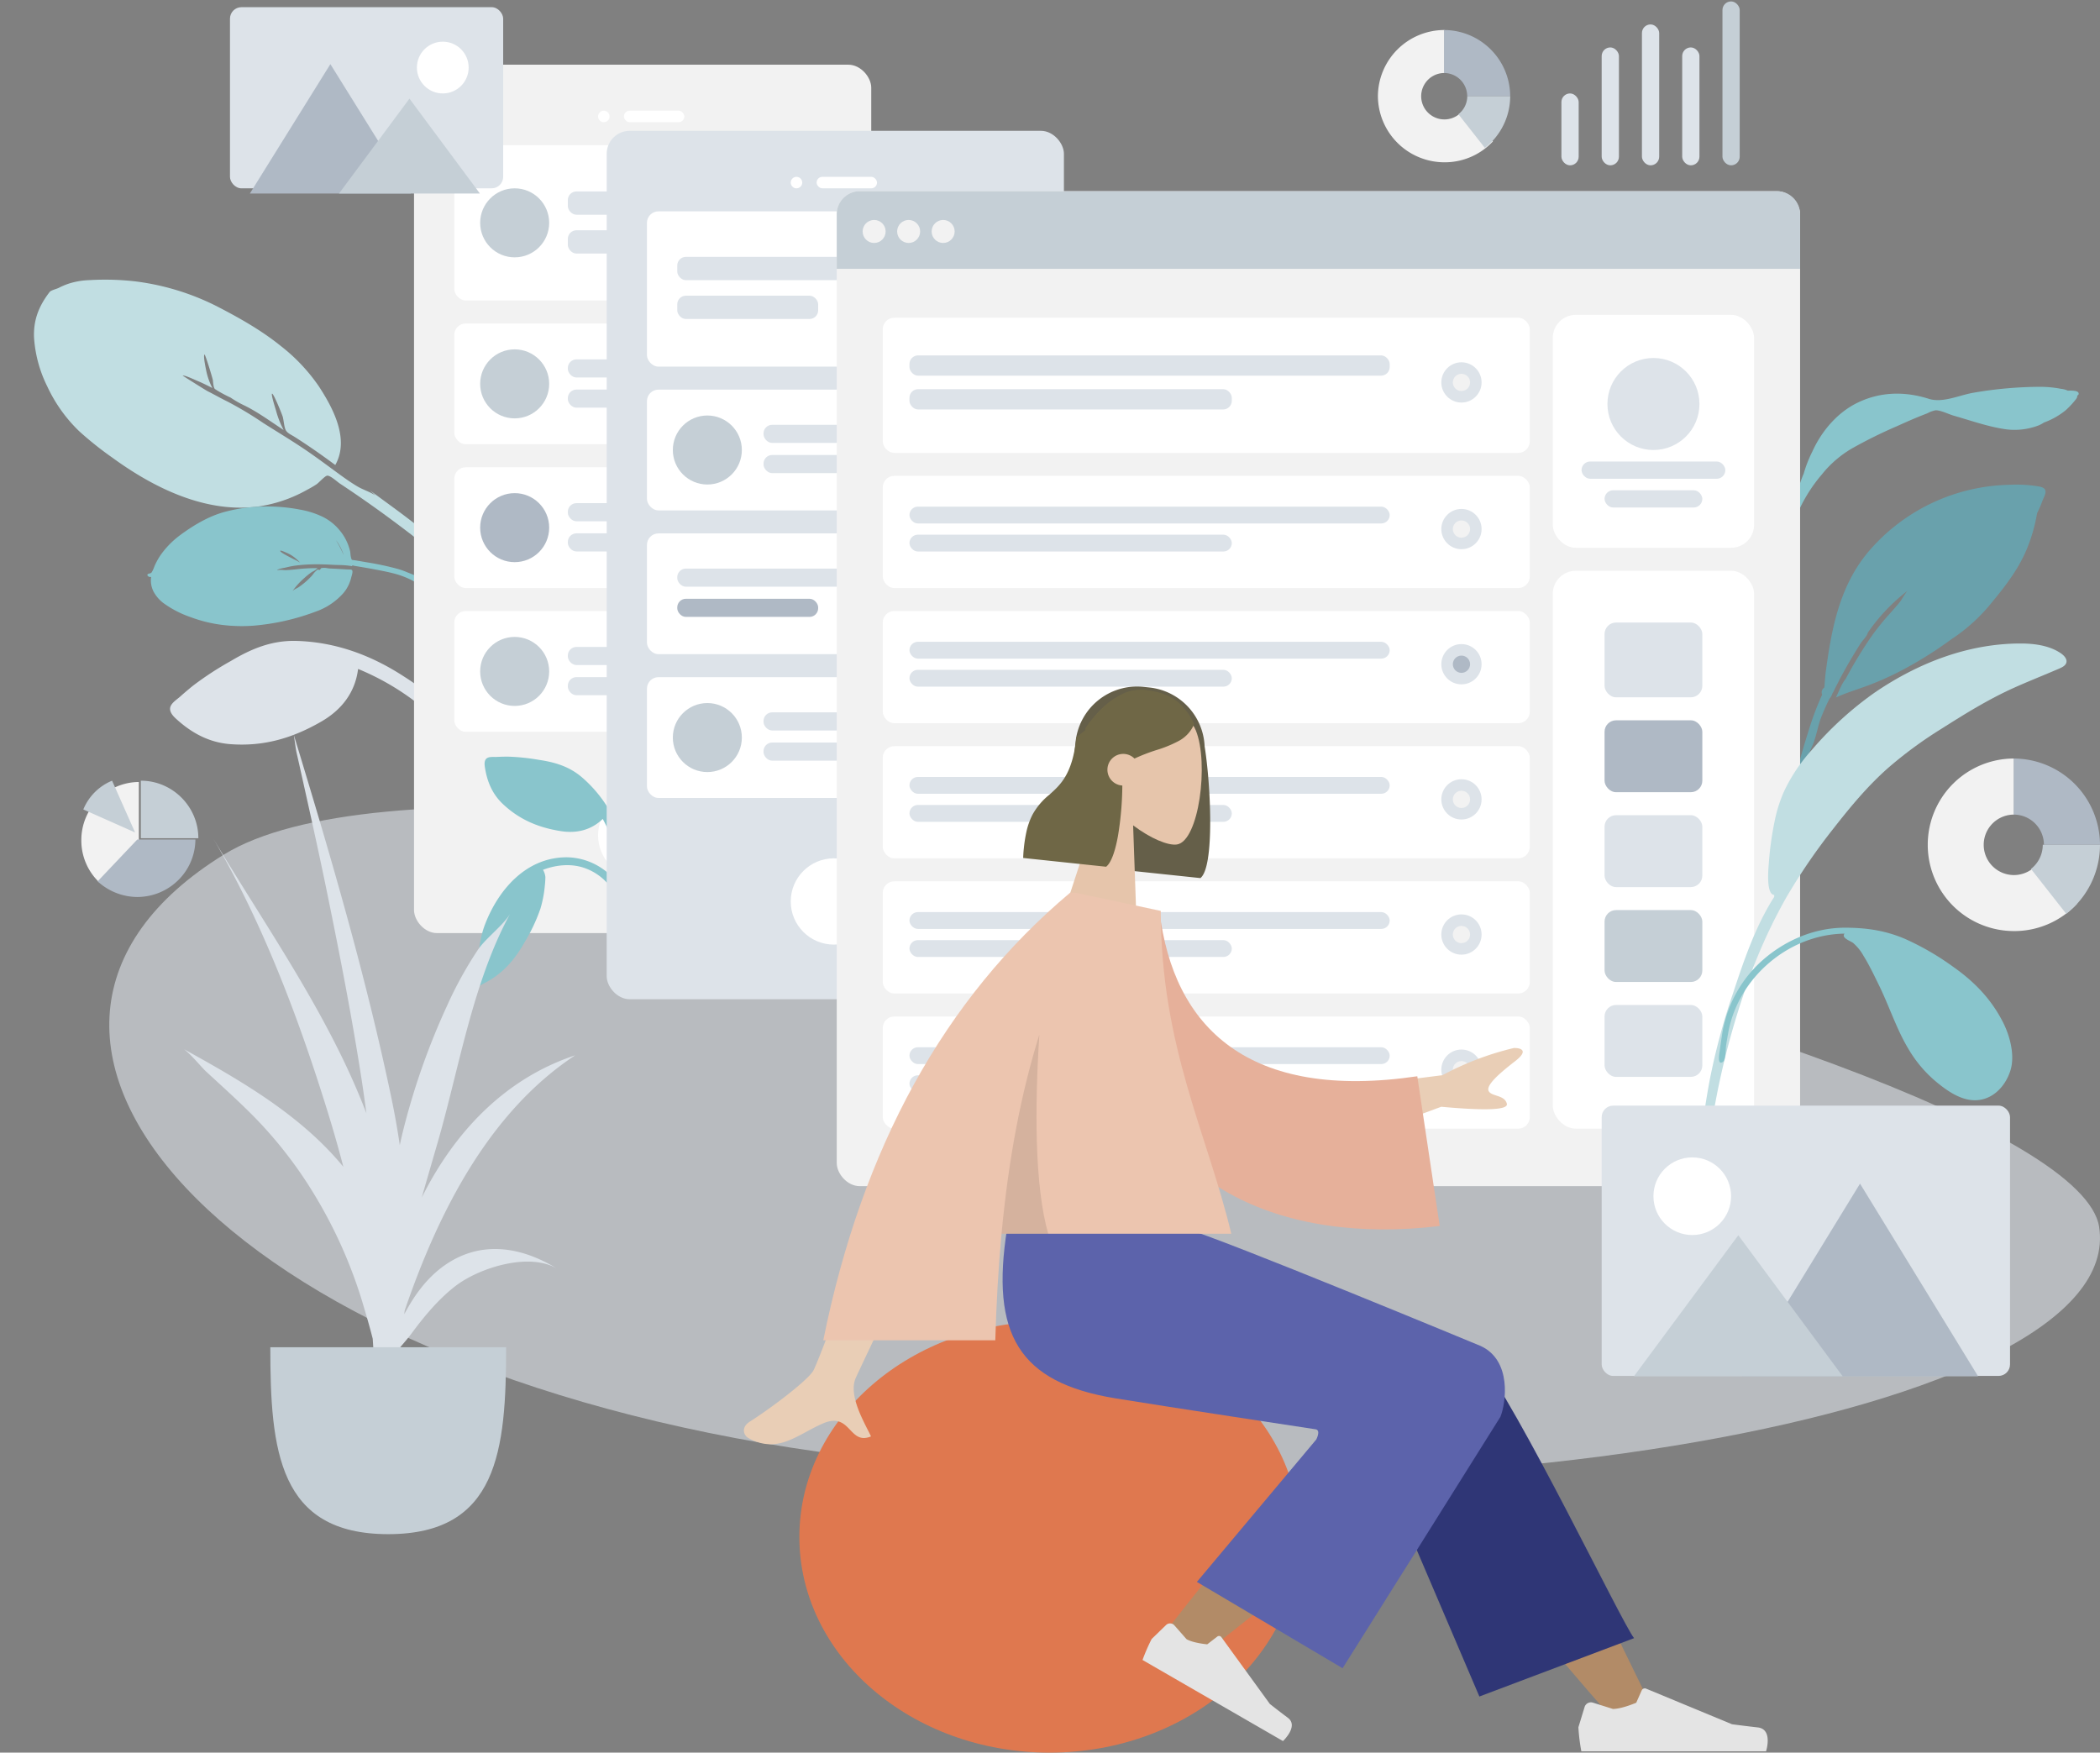 <svg xmlns="http://www.w3.org/2000/svg" xmlns:xlink="http://www.w3.org/1999/xlink" width="730.263" height="609.494" viewBox="0 0 730.263 609.494">
  <rect x="0" y="0" width="730.263" height="609.494" fill="#808080" stroke="none"/>
  <defs>
    <clipPath id="clip-path">
      <rect width="174" height="150" fill="none"/>
    </clipPath>
    <clipPath id="clip-path-2">
      <rect width="64.067" height="77" fill="none"/>
    </clipPath>
    <clipPath id="clip-path-3">
      <rect width="334.581" height="181.791" fill="none"/>
    </clipPath>
    <clipPath id="clip-path-4">
      <rect width="168" height="129" fill="none"/>
    </clipPath>
    <clipPath id="clip-path-5">
      <rect width="57.813" height="20.668" fill="none"/>
    </clipPath>
    <clipPath id="clip-path-6">
      <rect width="65.834" height="21.883" fill="none"/>
    </clipPath>
    <clipPath id="clip-path-7">
      <rect width="270.839" height="191.806" fill="none"/>
    </clipPath>
  </defs>
  <g id="Group_17" data-name="Group 17" transform="translate(-8 227)">
    <g id="Group_13" data-name="Group 13" transform="translate(8 -227)">
      <g id="Group_15" data-name="Group 15">
        <g id="Group_14" data-name="Group 14">
          <g id="Scene_Wireframe" data-name="Scene/Wireframe">
            <g id="Group_16" data-name="Group 16" transform="translate(0 0.199)">
              <path id="Twisted_Leaf" data-name="Twisted Leaf" d="M102.225,1.334A7.414,7.414,0,0,0,99.838.692,38.719,38.719,0,0,0,92.374,0,137.709,137.709,0,0,0,69.3,2.074c-4.8.83-10.61,3.622-15.388,2.106-8.324-2.642-16.738-2.512-24.635,1.26-7.221,3.449-12.7,10-15.9,17.078a43.407,43.407,0,0,0-2.995,7.652c-.237.542-.465,1.088-.67,1.642-.582,1.573-1.1,3.173-1.59,4.777-.207.684-.729,2.194-.11,2.486a45.46,45.46,0,0,0-2.6,5.652C3.286,50.378.962,56.578.215,62.568a27.912,27.912,0,0,0-.03,6.671c.127,1.1.074,3.307.819,4.142,1.58,1.772,2.392-.709,2.214-1.89C1.858,62.485,4.485,54.027,7.6,45.561a53.276,53.276,0,0,1,9.027-15.019,37.906,37.906,0,0,1,10.328-9,161.472,161.472,0,0,1,15.728-7.8c3.5-1.588,7.009-3.134,10.61-4.5a10.575,10.575,0,0,1,2.948-1.088c1.877-.007,4.537,1.379,6.351,1.894,5.964,1.7,12,3.867,18.168,4.733A23.43,23.43,0,0,0,92.113,13.4a10.628,10.628,0,0,0,1.787-.974,25.936,25.936,0,0,0,7.6-4.3,30.324,30.324,0,0,0,3.563-3.839,2.011,2.011,0,0,0,.47-1.264c.244-.128.406-.277.443-.451.269-1.286-2.184-1.31-3.754-1.233" transform="translate(616.853 134.323)" fill="#89c5cc"/>
              <path id="Fill_16" data-name="Fill 16" d="M11.933,0C9.99,0,8.054.039,6.115.139,4.636.216,2.377-.089,1.126.828c-1.3.953-1.21,2.9-1.007,4.28,1.073,7.282,3.693,13.739,9.174,18.9,8.439,7.944,18.113,11.981,29.561,13.778,8.042,1.263,15.465-.491,21.385-6.181a88.518,88.518,0,0,1,9.253,25.752,61.405,61.405,0,0,1,.917,13.236c-.092,2.872-.251,5.736-.56,8.594-.134,1.242-.77,3.122-.282,4.3a1.974,1.974,0,0,0,3.375.336c.722-.978.59-2.9.738-4.056.246-1.923.474-3.847.637-5.778.265-3.126.46-6.262.446-9.4A69.774,69.774,0,0,0,71,43.758C66.865,30.916,60.158,19.5,49.726,10.55,43.311,5.043,35.97,2.814,27.641,1.617A111.241,111.241,0,0,0,11.933,0" transform="translate(57.822 245.781) rotate(-39)" fill="#dde3e9"/>
              <path id="Leaf" d="M81.472,180.815c-1.575-12.542-3.242-25.012-6.294-37.31-1.8-7.247-4.1-14.342-6.2-21.506q.282,1.348.5,2.71c-.729-2.137-2.25-4.181-3.126-6.31-.976-2.375-1.761-4.842-2.507-7.294-1.456-4.786-2.83-9.58-4.468-14.311-1.826-5.271-3.928-10.454-5.887-15.679A127.246,127.246,0,0,0,48.105,67.8c-1.18-2.306-2.237-4.784-3.4-7.135-.388-.787-3.714-9.576-3.689-9.576.55,0,2.613,3.907,2.954,4.481,1,1.676,1.847,3.421,2.7,5.168a23.014,23.014,0,0,1,1.88-6.015c.285-.589,2.285-4.932,2.936-4.932.325,0-2.681,8.2-3.061,8.922a14.855,14.855,0,0,0-1.088,1.949c-.325,1-.158.754.111,1.66A47.616,47.616,0,0,0,49.724,67.2a34.728,34.728,0,0,0,2.205,5.126C54.252,76.868,55.9,82.4,57.671,87.3a32.055,32.055,0,0,1,1.949-6.988c.216-.538,1.934-5.525,2.429-5.525.557,0-1.576,7.988-1.865,8.678-.538,1.282-1.384,2.522-1.832,3.827-.491,1.432.372,2.721.921,4.185,2.022,5.388,3.794,10.83,5.414,16.345,9.406-4.12,11.276-16.244,11.89-25.185A62.468,62.468,0,0,0,74.458,63.38c-2.087-8.343-5.6-16.4-9.324-24.151A86.4,86.4,0,0,0,47.626,15.05,92.388,92.388,0,0,0,35.22,5.139a26.4,26.4,0,0,0-6.8-3.5A24.612,24.612,0,0,0,24.995.8C24.112.644,22.311-.175,21.58.034,15.6,1.687,11.112,4.437,7.63,9.548a44.722,44.722,0,0,0-6.48,16.3A51.867,51.867,0,0,0,.665,44.9,117.757,117.757,0,0,0,4.357,59.215c5.095,16.753,14.025,34.713,30.05,43.9a48.771,48.771,0,0,0,16.85,5.636c1.392.217,2.783.424,4.192.5.95.054,4.072-.577,4.76-.167.942.561,1.483,3.746,1.894,4.9,3.12,8.777,5.91,17.653,8.442,26.608,2.693,9.528,4.833,19.148,6.615,28.876.758,4.138,1.5,8.268,2.125,12.428.147.968,0,4.012.94,4.867a1.139,1.139,0,0,0,1.8-.343c.618-1.151-.389-4.328-.55-5.612" transform="matrix(0.799, -0.602, 0.602, 0.799, 0, 114.306)" fill="#c1dee2"/>
              <path id="Fill_10" data-name="Fill 10" d="M85.98.66A47.063,47.063,0,0,0,75.329.033,66.182,66.182,0,0,0,26.489,23.2c-10.138,12-12.926,26.92-14.928,42-.2,1.5-.284,2.985-.4,4.486-.024.322-.06.609-.1.88A1.937,1.937,0,0,0,10.332,73,100.261,100.261,0,0,0,5.869,84.706C2.162,96.526-1.608,108.571.714,121a173.656,173.656,0,0,1,3.049-20.562c.079-.386.163-.769.252-1.151.009-.04.017-.081.027-.121a44.965,44.965,0,0,1,1.875-6.026c.008-.022.016-.043.024-.064.1-.259.208-.516.314-.774.219-.533.444-1.065.682-1.594q.121-.27.232-.546c1.112-2.726,1.582-5.8,2.578-8.618q.358-.962.749-1.916l.047-.112c.706-1.71,1.485-3.4,2.31-5.071a6.244,6.244,0,0,0,1.074-1.931,12.073,12.073,0,0,0,.891-1.722q.728-1.409,1.458-2.816l-.044.016q.734-1.35,1.467-2.689l.323-.589.524-.938c1.632-2.921,3.363-5.783,5.16-8.61.641-1.009,2.174-2.455,2.468-3.588.011-.042.013-.081.02-.122A64.29,64.29,0,0,1,39.967,36.924c-.651.7-2.034,3.091-2.4,3.564-1.119,1.447-2.334,2.795-3.554,4.158A88.517,88.517,0,0,0,27.8,52.274,144.959,144.959,0,0,0,18.519,67.51c-.027.031-.056.06-.082.091C17.017,69.352,16.123,72,15.1,74c4.046-1.874,8.521-3.1,12.674-4.759a104.134,104.134,0,0,0,12.059-5.676A134.574,134.574,0,0,0,55.25,53.743,61.078,61.078,0,0,0,69.7,40.477c4.912-5.934,9.414-11.919,12.2-19.124a57.426,57.426,0,0,0,3.082-10.967c.028-.163.064-.339.1-.523a35.925,35.925,0,0,0,1.726-3.958c.778-2.14,2.614-4.494-.83-5.246" transform="translate(623.322 168.367)" fill="#69a1ac"/>
              <path id="Leave_the_Leaf_" data-name="Leave the Leaf!" d="M53.677,82c.221,0,.463-.17.72-.5.593-.772.118-3.281-.138-4.629-.046-.24-.085-.447-.107-.587a29,29,0,0,0-.767-3.508,101.182,101.182,0,0,0-3.734-10.3c-.511-1.255-1.046-2.555-1.59-3.866-.1-.244-.188-.423-.258-.568-.25-.519-.25-.519.258-1.073l.09-.1a7.037,7.037,0,0,1,.925-.8,8.618,8.618,0,0,0,.778-.647,17.431,17.431,0,0,0,4.253-7.046,17.684,17.684,0,0,0,.77-7.707A30.3,30.3,0,0,0,52.9,33.112a60.645,60.645,0,0,0-6.152-11.888,54.813,54.813,0,0,0-8.732-10.263c-3.551-3.223-8.292-6-14.5-8.479A30.708,30.708,0,0,0,14.249.313C13.8.282,13.342.266,12.878.266A25.156,25.156,0,0,0,9.8.468C9.51.5,9.208.563,8.917.62A9.077,9.077,0,0,1,7.665.805l-.2.011C7.328.824,7.22.83,7.125.83,6.742.83,6.59.719,6.107.244A.7.7,0,0,0,5.645,0a.416.416,0,0,0-.374.319,1.144,1.144,0,0,0,.314,1.2A8.554,8.554,0,0,0,1.667,4.979,12.334,12.334,0,0,0,.13,9.91,35.6,35.6,0,0,0,.974,20.5,48.528,48.528,0,0,0,4.4,31.063a55.578,55.578,0,0,0,5.532,9.453,79.906,79.906,0,0,0,15.64,15.85,22.847,22.847,0,0,0,10.506,4.8,12.244,12.244,0,0,0,2,.166,13.419,13.419,0,0,0,4.2-.7c.105-.035.24-.074.4-.119.64-.185,1.607-.464,1.846-.863.214-.359.016-.669-.235-1.062-.074-.116-.15-.235-.222-.366q-.415-.753-.828-1.506c-.727-1.324-1.479-2.694-2.232-4.032-.119-.212-.245-.49-.378-.786a5.134,5.134,0,0,0-1.147-1.863.707.707,0,0,0-.19-.018,1.483,1.483,0,0,1-.6-.1c-.127-.081-.147-.311-.161-.463-.007-.077-.012-.137-.029-.147a6.522,6.522,0,0,0-2.274-.522c-.383-.045-.745-.087-1.031-.148-.789-.169-1.719-.38-2.638-.667A29.266,29.266,0,0,1,29.79,46.94c-.192-.082-.469-.241-.762-.41a5.243,5.243,0,0,0-1.552-.712A25.35,25.35,0,0,1,33.4,46.879a23.094,23.094,0,0,1,3.091,1.076c.121.052.322.163.554.292a5.139,5.139,0,0,0,1.62.7.264.264,0,0,0,.135-.03,60.263,60.263,0,0,0-4.122-5.869c-.768-.971-1.581-2.019-2.314-3.1-.047-.07-.164-.28-.311-.545a8.135,8.135,0,0,0-1.29-1.982c.468,0,1.484,1.1,2.092,1.75.176.19.328.353.424.445A28.275,28.275,0,0,1,35.512,42a54.1,54.1,0,0,1,3.313,4.492c1.468,2.193,2.757,4.479,3.953,6.634.275.5.572,1,.859,1.5a29.671,29.671,0,0,1,2.141,4.152.252.252,0,0,1,.149-.063c.16,0,.236.258.31.507a2.663,2.663,0,0,0,.084.254c.388.931.767,1.842,1.14,2.749.787,1.915,1.416,3.5,1.981,4.977l.03.079c.662,1.736,1.347,3.531,1.9,5.332a30.508,30.508,0,0,1,1.138,5.17c.088.7.149,1.406.182,2.1C52.716,80.445,53,82,53.677,82ZM50.46,49.348a18.932,18.932,0,0,1-3,5c.7-1.036,1.3-1.987,1.843-2.907.123-.208.356-.643.583-1.064C50.168,49.853,50.434,49.358,50.46,49.348ZM37.095,34.774c.318,0,.658,2.847.693,3.32a13.873,13.873,0,0,1-.547,4.673l0,.007,0-.007a17.9,17.9,0,0,0-.142-2.243c-.2-2.234-.472-5.294-.1-5.7A.125.125,0,0,1,37.095,34.774Z" transform="matrix(0.53, -0.848, 0.848, 0.53, 48.312, 204.35)" fill="#89c5cc"/>
              <g id="Background_Shape_2" data-name="Background Shape 2" transform="translate(38 280.32)" opacity="0.6">
                <path id="Background_Shape" data-name="Background Shape" d="M691.961,146.152c10.091,65.324-234.631,107.932-445.269,78.2S-60.576,78.493,39.937,16.62,681.87,80.828,691.961,146.152Z" transform="translate(0 0)" fill="#dde3e9"/>
              </g>
              <g id="Mobile3" transform="translate(143.62 22.736)">
                <rect id="Container" width="159" height="302" rx="8" transform="translate(0.354 -0.441)" fill="#f2f2f2"/>
                <circle id="Touch" cx="15" cy="15" r="15" transform="translate(64.354 252.559)" fill="#fff"/>
                <g id="Camera" transform="translate(64 16)">
                  <circle id="Lens" cx="2" cy="2" r="2" transform="translate(0.354 -0.441)" fill="#fff"/>
                  <rect id="Sensor" width="21" height="4" rx="2" transform="translate(9.354 -0.441)" fill="#fff"/>
                </g>
                <g id="Rows" transform="translate(14 28)">
                  <g id="Row">
                    <rect id="Background" width="131" height="54" rx="4" transform="translate(0.354 -0.441)" fill="#fff"/>
                    <g id="Text" transform="translate(39.839 15.639)">
                      <rect id="Name" width="73" height="8.1" rx="3" fill="#dde3e9"/>
                      <rect id="Name-2" data-name="Name" width="49" height="8.1" rx="3" transform="translate(0 13.5)" fill="#dde3e9"/>
                    </g>
                    <circle id="Avatar" cx="12" cy="12" r="12" transform="translate(9.354 14.559)" fill="#c5cfd6"/>
                  </g>
                  <g id="Row-2" data-name="Row" transform="translate(0 62)">
                    <rect id="Background-2" data-name="Background" width="131" height="42" rx="4" transform="translate(0.354 -0.441)" fill="#fff"/>
                    <g id="Text-2" data-name="Text" transform="translate(39.839 12.039)">
                      <rect id="Name-3" data-name="Name" width="73" height="6.3" rx="3" fill="#dde3e9"/>
                      <rect id="Name-4" data-name="Name" width="49" height="6.3" rx="3" transform="translate(0 10.5)" fill="#dde3e9"/>
                    </g>
                    <circle id="Avatar-2" data-name="Avatar" cx="12" cy="12" r="12" transform="translate(9.354 8.559)" fill="#c5cfd6"/>
                  </g>
                  <g id="Row-3" data-name="Row" transform="translate(0 112)">
                    <rect id="Background-3" data-name="Background" width="131" height="42" rx="4" transform="translate(0.354 -0.441)" fill="#fff"/>
                    <g id="Text-3" data-name="Text" transform="translate(39.839 12.039)">
                      <rect id="Name-5" data-name="Name" width="73" height="6.3" rx="3" fill="#dde3e9"/>
                      <rect id="Name-6" data-name="Name" width="49" height="6.3" rx="3" transform="translate(0 10.5)" fill="#dde3e9"/>
                    </g>
                    <circle id="Avatar-3" data-name="Avatar" cx="12" cy="12" r="12" transform="translate(9.354 8.559)" fill="#afb9c5"/>
                  </g>
                  <g id="Row-4" data-name="Row" transform="translate(0 162)">
                    <rect id="Background-4" data-name="Background" width="131" height="42" rx="4" transform="translate(0.354 -0.441)" fill="#fff"/>
                    <g id="Text-4" data-name="Text" transform="translate(39.839 12.039)">
                      <rect id="Name-7" data-name="Name" width="73" height="6.3" rx="3" fill="#dde3e9"/>
                      <rect id="Name-8" data-name="Name" width="49" height="6.3" rx="3" transform="translate(0 10.5)" fill="#dde3e9"/>
                    </g>
                    <circle id="Avatar-4" data-name="Avatar" cx="12" cy="12" r="12" transform="translate(9.354 8.559)" fill="#c5cfd6"/>
                  </g>
                </g>
              </g>
              <g id="Mobile3-2" data-name="Mobile3" transform="translate(164.512 45.473)">
                <g id="Group" transform="translate(0 217.458)">
                  <path id="Fill_16-2" data-name="Fill 16" d="M8.14,0C6.815,0,5.494.027,4.171.1,3.162.148,1.621-.061.768.568-.119,1.221-.058,2.557.081,3.5.813,8.493,2.6,12.919,6.339,16.456,12.1,21.9,18.695,24.668,26.5,25.9c5.486.866,10.55-.336,14.588-4.237A60.868,60.868,0,0,1,47.4,39.315a42.292,42.292,0,0,1,.626,9.073c-.063,1.968-.171,3.932-.382,5.891-.091.851-.526,2.14-.192,2.944a1.343,1.343,0,0,0,2.3.231c.493-.67.4-1.987.5-2.78.168-1.318.323-2.637.434-3.961.181-2.143.314-4.292.3-6.444a48.036,48.036,0,0,0-2.567-14.274c-2.82-8.8-7.4-16.625-14.512-22.763-4.376-3.774-9.383-5.3-15.065-6.123A75.529,75.529,0,0,0,8.14,0" transform="translate(4)" fill="#89c5cc"/>
                  <path id="Fill_18" data-name="Fill 18" d="M32.571,0C18.272,0,8.642,11.524,4.089,23.5c-1.716,4.515-2.119,9.472-2.78,14.213-.212,1.521-.134,3.839-.751,5.195-.224.491-.738.668-.492,1.338a1.086,1.086,0,0,0,.879.734c.9.166,2.171-.814,2.942-1.2,6.4-3.208,10.6-8.168,14.027-14.236a60.584,60.584,0,0,0,5.544-11.8,40.769,40.769,0,0,0,1.484-7.8,29.682,29.682,0,0,0,.2-3.122,6.3,6.3,0,0,0-.829-2.468c4.771-1.806,10.156-2.3,14.989-.427a19.209,19.209,0,0,1,10.262,9.279,17.7,17.7,0,0,1,1.26,3.42A11.772,11.772,0,0,0,51.4,19.1c.893,1.687,2.771.559,2.59-1.011A20.315,20.315,0,0,0,47.775,6.263,22.349,22.349,0,0,0,32.571,0" transform="translate(0 35)" fill="#89c5cc"/>
                </g>
                <rect id="Container-2" data-name="Container" width="159" height="302" rx="8" transform="translate(46.462 -0.178)" fill="#dde3e9"/>
                <circle id="Touch-2" data-name="Touch" cx="15" cy="15" r="15" transform="translate(110.462 252.822)" fill="#fff"/>
                <g id="Camera-2" data-name="Camera" transform="translate(110.706 16)">
                  <circle id="Lens-2" data-name="Lens" cx="2" cy="2" r="2" transform="translate(-0.244 -0.178)" fill="#fff"/>
                  <rect id="Sensor-2" data-name="Sensor" width="21" height="4" rx="2" transform="translate(8.756 -0.178)" fill="#fff"/>
                </g>
                <g id="Rows-2" data-name="Rows" transform="translate(60.706 28)">
                  <g id="Row-5" data-name="Row">
                    <rect id="Container-3" data-name="Container" width="131" height="54" rx="4" transform="translate(-0.244 -0.178)" fill="#fff"/>
                    <g id="Text_Stuff" data-name="Text Stuff" transform="translate(10.294 15.658)">
                      <rect id="Label" width="73" height="8.1" rx="3" fill="#dde3e9"/>
                      <rect id="Label-2" data-name="Label" width="49" height="8.1" rx="3" transform="translate(0 13.5)" fill="#dde3e9"/>
                    </g>
                    <g id="Check" transform="translate(110 20)">
                      <circle id="Background-5" data-name="Background" cx="7" cy="7" r="7" transform="translate(-0.244 -0.178)" fill="#dde3e9"/>
                      <circle id="Indicator" cx="3" cy="3" r="3" transform="translate(3.756 3.822)" fill="#f2f2f2"/>
                    </g>
                  </g>
                  <g id="Row-6" data-name="Row" transform="translate(0 62)">
                    <rect id="Background-6" data-name="Background" width="131" height="42" rx="4" transform="translate(-0.244 -0.178)" fill="#fff"/>
                    <g id="Text-5" data-name="Text" transform="translate(40.294 12.058)">
                      <rect id="Name-9" data-name="Name" width="73" height="6.3" rx="3" fill="#dde3e9"/>
                      <rect id="Name-10" data-name="Name" width="49" height="6.3" rx="3" transform="translate(0 10.5)" fill="#dde3e9"/>
                    </g>
                    <circle id="Avatar-5" data-name="Avatar" cx="12" cy="12" r="12" transform="translate(8.756 8.822)" fill="#c5cfd6"/>
                  </g>
                  <g id="Row-7" data-name="Row" transform="translate(0 112)">
                    <rect id="Container-4" data-name="Container" width="131" height="42" rx="4" transform="translate(-0.244 -0.178)" fill="#fff"/>
                    <g id="Text_Stuff-2" data-name="Text Stuff" transform="translate(10.294 12.058)">
                      <rect id="Label-3" data-name="Label" width="73" height="6.3" rx="3" fill="#dde3e9"/>
                      <rect id="Label-4" data-name="Label" width="49" height="6.3" rx="3" transform="translate(0 10.5)" fill="#afb9c5"/>
                    </g>
                    <g id="Check-2" data-name="Check" transform="translate(110 14)">
                      <circle id="Background-7" data-name="Background" cx="7" cy="7" r="7" transform="translate(-0.244 -0.178)" fill="#dde3e9"/>
                      <circle id="Indicator-2" data-name="Indicator" cx="3" cy="3" r="3" transform="translate(3.756 3.822)" fill="#f2f2f2"/>
                    </g>
                  </g>
                  <g id="Row-8" data-name="Row" transform="translate(0 162)">
                    <rect id="Background-8" data-name="Background" width="131" height="42" rx="4" transform="translate(-0.244 -0.178)" fill="#fff"/>
                    <g id="Text-6" data-name="Text" transform="translate(40.294 12.058)">
                      <rect id="Name-11" data-name="Name" width="73" height="6.3" rx="3" fill="#dde3e9"/>
                      <rect id="Name-12" data-name="Name" width="49" height="6.3" rx="3" transform="translate(0 10.5)" fill="#dde3e9"/>
                    </g>
                    <circle id="Avatar-6" data-name="Avatar" cx="12" cy="12" r="12" transform="translate(8.756 8.822)" fill="#c5cfd6"/>
                  </g>
                </g>
              </g>
              <g id="Web" transform="translate(291.312 66.233)">
                <rect id="Container-5" data-name="Container" width="335" height="346" rx="8" transform="translate(-0.337 0.062)" fill="#f2f2f2"/>
                <rect id="Background-9" data-name="Background" width="70" height="81" rx="8" transform="translate(248.663 43.062)" fill="#fff"/>
                <g id="Profile_Info" data-name="Profile Info" transform="translate(259 58)">
                  <circle id="Avatar-7" data-name="Avatar" cx="16" cy="16" r="16" transform="translate(8.663 0.062)" fill="#dde3e9"/>
                  <rect id="Name-13" data-name="Name" width="50" height="6" rx="3" transform="translate(-0.337 36.062)" fill="#dde3e9"/>
                  <rect id="Name-14" data-name="Name" width="34" height="6" rx="3" transform="translate(7.663 46.062)" fill="#dde3e9"/>
                </g>
                <path id="Header" d="M8,0H327a8,8,0,0,1,8,8V27a0,0,0,0,1,0,0H0a0,0,0,0,1,0,0V8A8,8,0,0,1,8,0Z" transform="translate(-0.337 0.062)" fill="#c5cfd6"/>
                <g id="Buttons" transform="translate(9 10)">
                  <circle id="buttons-2" data-name="buttons" cx="4" cy="4" r="4" transform="translate(-0.337 0.062)" fill="#f2f2f2"/>
                  <circle id="buttons-3" data-name="buttons" cx="4" cy="4" r="4" transform="translate(11.663 0.062)" fill="#f2f2f2"/>
                  <circle id="buttons-4" data-name="buttons" cx="4" cy="4" r="4" transform="translate(23.663 0.062)" fill="#f2f2f2"/>
                </g>
                <g id="Components" transform="translate(249 132)">
                  <rect id="Background-10" data-name="Background" width="70" height="194" rx="8" transform="translate(-0.337 0.062)" fill="#fff"/>
                  <g id="Rows-3" data-name="Rows" transform="translate(18 18)">
                    <rect id="Data" width="34" height="26" rx="4" transform="translate(-0.337 0.062)" fill="#dde3e9"/>
                    <rect id="Data-2" data-name="Data" width="34" height="25" rx="4" transform="translate(-0.337 34.062)" fill="#afb9c5"/>
                    <rect id="Data-3" data-name="Data" width="34" height="25" rx="4" transform="translate(-0.337 67.062)" fill="#dde3e9"/>
                    <rect id="Data-4" data-name="Data" width="34" height="25" rx="4" transform="translate(-0.337 133.062)" fill="#dde3e9"/>
                    <rect id="Data-5" data-name="Data" width="34" height="25" rx="4" transform="translate(-0.337 100.062)" fill="#c5cfd6"/>
                  </g>
                </g>
                <g id="Rows-4" data-name="Rows" transform="translate(16 44)">
                  <g id="Row-9" data-name="Row">
                    <rect id="Container-6" data-name="Container" width="225" height="47" rx="4" transform="translate(-0.337 0.062)" fill="#fff"/>
                    <g id="Text_Stuff-3" data-name="Text Stuff" transform="translate(8.947 13.159)">
                      <rect id="Label-5" data-name="Label" width="167" height="7.05" rx="3" fill="#dde3e9"/>
                      <rect id="Label-6" data-name="Label" width="112.096" height="7.05" rx="3" transform="translate(0 11.75)" fill="#dde3e9"/>
                    </g>
                    <g id="Check-3" data-name="Check" transform="translate(193.901 15.559)">
                      <circle id="Background-11" data-name="Background" cx="7" cy="7" r="7" fill="#dde3e9"/>
                      <circle id="Indicator-3" data-name="Indicator" cx="3" cy="3" r="3" transform="translate(4 4)" fill="#f2f2f2"/>
                    </g>
                  </g>
                  <g id="Row-10" data-name="Row" transform="translate(0 55)">
                    <rect id="Container-7" data-name="Container" width="225" height="39" rx="4" transform="translate(-0.337 0.062)" fill="#fff"/>
                    <g id="Text_Stuff-4" data-name="Text Stuff" transform="translate(8.947 10.759)">
                      <rect id="Label-7" data-name="Label" width="167" height="5.85" rx="2.925" fill="#dde3e9"/>
                      <rect id="Label-8" data-name="Label" width="112.096" height="5.85" rx="2.925" transform="translate(0 9.75)" fill="#dde3e9"/>
                    </g>
                    <g id="Check-4" data-name="Check" transform="translate(193.901 11.559)">
                      <circle id="Background-12" data-name="Background" cx="7" cy="7" r="7" fill="#dde3e9"/>
                      <circle id="Indicator-4" data-name="Indicator" cx="3" cy="3" r="3" transform="translate(4 4)" fill="#f2f2f2"/>
                    </g>
                  </g>
                  <g id="Row-11" data-name="Row" transform="translate(0 102)">
                    <rect id="Container-8" data-name="Container" width="225" height="39" rx="4" transform="translate(-0.337 0.062)" fill="#fff"/>
                    <g id="Text_Stuff-5" data-name="Text Stuff" transform="translate(8.947 10.759)">
                      <rect id="Label-9" data-name="Label" width="167" height="5.85" rx="2.925" fill="#dde3e9"/>
                      <rect id="Label-10" data-name="Label" width="112.096" height="5.85" rx="2.925" transform="translate(0 9.75)" fill="#dde3e9"/>
                    </g>
                    <g id="Check-5" data-name="Check" transform="translate(193.901 11.559)">
                      <circle id="Background-13" data-name="Background" cx="7" cy="7" r="7" fill="#dde3e9"/>
                      <circle id="Indicator-5" data-name="Indicator" cx="3" cy="3" r="3" transform="translate(4 4)" fill="#afb9c5"/>
                    </g>
                  </g>
                  <g id="Row-12" data-name="Row" transform="translate(0 243)">
                    <rect id="Container-9" data-name="Container" width="225" height="39" rx="4" transform="translate(-0.337 0.062)" fill="#fff"/>
                    <g id="Text_Stuff-6" data-name="Text Stuff" transform="translate(8.947 10.759)">
                      <rect id="Label-11" data-name="Label" width="167" height="5.85" rx="2.925" fill="#dde3e9"/>
                      <rect id="Label-12" data-name="Label" width="112.096" height="5.85" rx="2.925" transform="translate(0 9.75)" fill="#dde3e9"/>
                    </g>
                    <g id="Check-6" data-name="Check" transform="translate(193.901 11.559)">
                      <circle id="Background-14" data-name="Background" cx="7" cy="7" r="7" fill="#dde3e9"/>
                      <circle id="Indicator-6" data-name="Indicator" cx="3" cy="3" r="3" transform="translate(4 4)" fill="#f2f2f2"/>
                    </g>
                  </g>
                  <g id="Row-13" data-name="Row" transform="translate(0 196)">
                    <rect id="Container-10" data-name="Container" width="225" height="39" rx="4" transform="translate(-0.337 0.062)" fill="#fff"/>
                    <g id="Text_Stuff-7" data-name="Text Stuff" transform="translate(8.947 10.759)">
                      <rect id="Label-13" data-name="Label" width="167" height="5.85" rx="2.925" fill="#dde3e9"/>
                      <rect id="Label-14" data-name="Label" width="112.096" height="5.85" rx="2.925" transform="translate(0 9.75)" fill="#dde3e9"/>
                    </g>
                    <g id="Check-7" data-name="Check" transform="translate(193.901 11.559)">
                      <circle id="Background-15" data-name="Background" cx="7" cy="7" r="7" fill="#dde3e9"/>
                      <circle id="Indicator-7" data-name="Indicator" cx="3" cy="3" r="3" transform="translate(4 4)" fill="#f2f2f2"/>
                    </g>
                  </g>
                  <g id="Row-14" data-name="Row" transform="translate(0 149)">
                    <rect id="Container-11" data-name="Container" width="225" height="39" rx="4" transform="translate(-0.337 0.062)" fill="#fff"/>
                    <g id="Text_Stuff-8" data-name="Text Stuff" transform="translate(8.947 10.759)">
                      <rect id="Label-15" data-name="Label" width="167" height="5.85" rx="2.925" fill="#dde3e9"/>
                      <rect id="Label-16" data-name="Label" width="112.096" height="5.85" rx="2.925" transform="translate(0 9.75)" fill="#dde3e9"/>
                    </g>
                    <g id="Check-8" data-name="Check" transform="translate(193.901 11.559)">
                      <circle id="Background-16" data-name="Background" cx="7" cy="7" r="7" fill="#dde3e9"/>
                      <circle id="Indicator-8" data-name="Indicator" cx="3" cy="3" r="3" transform="translate(4 4)" fill="#f2f2f2"/>
                    </g>
                  </g>
                </g>
              </g>
              <path id="Fill_1" data-name="Fill 1" d="M127.986,3.376C124.041.7,118.8,0,114.076,0,95.64,0,78.311,6.84,63.341,17.032a118.671,118.671,0,0,0-22.019,20.1,58.867,58.867,0,0,0-9.434,14.041A48.375,48.375,0,0,0,28.46,61.991,111.159,111.159,0,0,0,26.515,75.8c-.128,1.82-1.185,11.477,1.841,11.641a4.177,4.177,0,0,0,0,.668c-6.57,10.274-10.63,22.314-14.394,33.729A229.732,229.732,0,0,0,5.87,152.063,329.391,329.391,0,0,0,.958,193.05C.791,196,.676,198.95.577,201.9q-.126,3.779-.251,7.557c-.092,2.823-.589,6.073-.14,8.88.391,2.444,2.506,2.074,2.6-.358.113-2.937.095-5.88.223-8.82q.256-5.852.538-11.7a273.592,273.592,0,0,1,15.515-79.376,185.077,185.077,0,0,1,13.474-29.74A207.372,207.372,0,0,1,49.084,64.173c5.762-7.38,11.752-14.59,18.812-20.843A144.678,144.678,0,0,1,86.4,29.722C94.631,24.5,102.843,19.4,111.755,15.391c4.633-2.084,9.353-3.95,14.021-5.95.84-.36,1.741-.709,2.549-1.126,2.7-1.39,1.808-3.483-.34-4.939" transform="translate(588.623 223.583)" fill="#c1dee2"/>
              <path id="Fill_20" data-name="Fill 20" d="M-58.182,0c7.477,0,14.131.972,21.02,3.943A93.43,93.43,0,0,1-20.533,13.6c7.4,5.2,13.232,11.249,17.312,19.266,2.438,4.789,4.226,11.566,2.589,16.79-1.929,6.152-7.224,11.284-14.2,10.2-4.313-.67-8.267-3.525-11.545-6.212A43.659,43.659,0,0,1-36.028,42.27c-4.228-7-6.713-14.919-10.3-22.237-1.7-3.473-3.351-6.971-5.393-10.271a16.569,16.569,0,0,0-3.619-4.468c-.82-.65-4.278-1.774-2.956-3.233-19.39.255-36.568,15.147-40.291,33.58-.347,1.718-.618,3.45-.9,5.179-.181,1.092-.108,5.117-1.084,5.814-2.152,1.538-1.247-3.135-1.155-3.807q.358-2.608.76-5.211A43.366,43.366,0,0,1-88.315,12.683C-80.306,4.99-69.5,0-58.182,0" transform="translate(699.744 322.42)" fill="#89c5cc"/>
              <g id="Plant" transform="translate(64 255.32)">
                <path id="Fill_19" data-name="Fill 19" d="M9.938,35.736C28.6,67.052,50.345,97.374,63.4,131.613c-.526-4.036-1.084-8.067-1.708-12.093-3.313-21.341-7.43-42.526-11.757-63.685-2.2-10.773-4.534-21.507-6.924-32.241C41.727,17.829,40.457,12.061,39.145,6.3c-.318-1.4-.591-3.832-.989-6.3C50.845,41.637,63.081,83.3,72.031,125.942q1.761,8.394,2.993,16.758c.28-1.272.556-2.544.857-3.813A246.4,246.4,0,0,1,91.4,94.374a134.951,134.951,0,0,1,10.825-19.648c2.608-3.863,8.757-8.455,11.136-12.412-13.01,23.861-17.707,53.717-25.219,79.659-1.833,6.331-3.678,12.651-5.486,18.982,11.328-22.718,28.9-41.384,53.341-49.473-29.58,19.544-47.322,53.771-59.278,88.777-.039.415-.086.83-.127,1.246,3.518-6.677,7.95-12.716,13.956-16.946,12.855-9.055,27.116-6.417,39.586,1.35-9.787-6.221-27.474-.556-35.709,5.767-5.9,4.526-10.933,10.6-15.308,16.523-1.048,1.42-2.479,3.077-3.989,4.845A218.405,218.405,0,0,1,64.672,254c.807-3.889.223-10.108.447-13.007.024-.314.044-.628.068-.941q-1.114,4.449-2.152,8.784a120.22,120.22,0,0,0,2.7-17.061q.225-3.743.451-7.487-.074-7.1-.574-14.253c-1.17-4.629-2.48-8.994-3.56-12.625a163.194,163.194,0,0,0-16.646-37.36,147.491,147.491,0,0,0-22.966-29.116c-4.78-4.717-9.783-9.21-14.716-13.765-1.784-1.647-4.972-5.7-7.729-7.806,20.08,11.071,40.749,23.047,55.4,40.884q-2.576-9.892-5.556-19.468C39.831,98.454,27.191,64.953,9.938,35.736Z" fill="#dde3e9"/>
                <path id="Base" d="M0,0C0,35.9,2.843,65,41,65S82,35.9,82,0" transform="translate(30 213)" fill="#c5cfd6"/>
              </g>
              <g id="Graph" transform="translate(543.126)">
                <rect id="Value" width="6" height="25" rx="3" transform="translate(-0.152 32.295)" fill="#dde3e9"/>
                <rect id="Value-2" data-name="Value" width="6" height="41" rx="3" transform="translate(13.848 16.295)" fill="#dde3e9"/>
                <rect id="Value-3" data-name="Value" width="6" height="49" rx="3" transform="translate(27.848 8.295)" fill="#dde3e9"/>
                <rect id="Value-4" data-name="Value" width="6" height="41" rx="3" transform="translate(41.848 16.295)" fill="#dde3e9"/>
                <rect id="Value-5" data-name="Value" width="6" height="57" rx="3" transform="translate(55.848 0.295)" fill="#c5cfd6"/>
              </g>
              <g id="Pie_Chart" data-name="Pie Chart" transform="translate(68.689 311.742) rotate(180)">
                <path id="Value-6" data-name="Value" d="M0,20.256A20.191,20.191,0,0,1,20,0V20.256L6.332,35A20.073,20.073,0,0,1,0,20.256Z" transform="translate(40.406 40) rotate(180)" fill="#f2f2f2"/>
                <path id="Value-7" data-name="Value" d="M13.8,0H34a20.014,20.014,0,0,1-5.5,13.668A20.357,20.357,0,0,1,13.8,20,20.644,20.644,0,0,1,0,14.557Z" transform="translate(34.738 20) rotate(180)" fill="#afb9c5"/>
                <path id="Value-8" data-name="Value" d="M20,20H40a19.746,19.746,0,0,0-1.578-7.765A20.2,20.2,0,0,0,27.765,1.578,19.746,19.746,0,0,0,20,0V20Zm-2-2v0L10,0A18.354,18.354,0,0,0,0,10l18,8Z" transform="translate(39.715 40.447) rotate(180)" fill="#c5cfd6"/>
              </g>
              <g id="Chart" transform="translate(670.263 263.587)">
                <path id="Value-9" data-name="Value" d="M37.766,37.179A10.513,10.513,0,1,1,30.1,19.5V0a30,30,0,1,0,0,60A29.69,29.69,0,0,0,52,50.5Z" fill="#f2f2f2"/>
                <path id="Value-10" data-name="Value" d="M0,0V19.5A10.5,10.5,0,0,1,10.5,30H30A30.092,30.092,0,0,0,0,0Z" transform="translate(30)" fill="#afb9c5"/>
                <path id="Value-11" data-name="Value" d="M4.1,0A10.64,10.64,0,0,1,0,8.391L12.262,24A30.413,30.413,0,0,0,24,0Z" transform="translate(36 30)" fill="#c5cfd6"/>
              </g>
              <g id="Chart-2" data-name="Chart" transform="translate(479.16 10.24)">
                <path id="Value-12" data-name="Value" d="M29.051,28.5a8.074,8.074,0,1,1-5.9-13.554V0A23.146,23.146,0,0,0,0,23,23.146,23.146,0,0,0,23.15,46,22.873,22.873,0,0,0,40,38.718Z" fill="#f2f2f2"/>
                <path id="Value-13" data-name="Value" d="M0,0V14.95A8.05,8.05,0,0,1,8.05,23H23A23.071,23.071,0,0,0,0,0Z" transform="translate(23)" fill="#afb9c5"/>
                <path id="Value-14" data-name="Value" d="M3.073,0A7.98,7.98,0,0,1,0,6.293L9.2,18A22.81,22.81,0,0,0,18,0Z" transform="translate(28 23)" fill="#c5cfd6"/>
              </g>
              <g id="Image" transform="translate(80.385 2.343)">
                <path id="Fill_35" data-name="Fill 35" d="M1.007.986C1,1,1,1.006.993,1.018c.006-.01.014-.05.014-.032" transform="translate(45.501 52.758)" fill="#c5cfd6"/>
                <path id="Fill_37" data-name="Fill 37" d="M1,1a.087.087,0,0,0,0,.01C1,1,1.014.971,1,1" transform="translate(45.501 52.758)" fill="#c5cfd6"/>
                <path id="Fill_39" data-name="Fill 39" d="M1.067.832c-.014.04-.032.078-.048.118.008-.02.016-.036.024-.056-.208.52-.076.182.024-.062" transform="translate(45.501 52.758)" fill="#c5cfd6"/>
                <path id="Fill_41" data-name="Fill 41" d="M1.022.953,1,1.009c-.058.112.024-.056.024-.056" transform="translate(45.501 52.758)" fill="#c5cfd6"/>
                <path id="Fill_43" data-name="Fill 43" d="M1,1H1V1Z" transform="translate(45.501 52.758)" fill="#c5cfd6"/>
                <path id="Fill_45" data-name="Fill 45" d="M1,1S1,1,1,1,1,1,1,1" transform="translate(45.501 52.758)" fill="#c5cfd6"/>
                <path id="Fill_47" data-name="Fill 47" d="M.99,1.016c-.012.024.056-.092,0,0" transform="translate(45.501 52.758)" fill="#c5cfd6"/>
                <path id="Fill_49" data-name="Fill 49" d="M1,1,1,1S1,1,1,1" transform="translate(45.501 52.758)" fill="#c5cfd6"/>
                <rect id="Photo_Background" data-name="Photo Background" width="95" height="63" rx="4" transform="translate(-0.411 -0.048)" fill="#dde3e9"/>
                <g id="icons8-night_landscape" transform="translate(6.501 19.758)">
                  <path id="Mountains" d="M28,0,0,45H56Z" fill="#afb9c5"/>
                  <path id="Mountains-2" data-name="Mountains" d="M24.5,0,0,33H49Z" transform="translate(31 12)" fill="#c5cfd6"/>
                </g>
                <circle id="Sun" cx="9" cy="9" r="9" transform="translate(64.589 11.952)" fill="#fff"/>
              </g>
              <g id="Image-2" data-name="Image" transform="translate(699.227 478.422) rotate(180)">
                <path id="Fill_35-2" data-name="Fill 35" d="M0,0c0,.01.008.02.014.032C.008.027,0-.013,0,0" transform="translate(70.695 17.018) rotate(180)" fill="#c5cfd6"/>
                <path id="Fill_37-2" data-name="Fill 37" d="M.007.013a.087.087,0,0,1,0,.01c0-.01-.018-.04,0-.01" transform="translate(70.692 17.011) rotate(180)" fill="#c5cfd6"/>
                <path id="Fill_39-2" data-name="Fill 39" d="M0,0C.014.04.032.078.048.118.04.1.032.082.024.062.232.582.1.244,0,0" transform="translate(70.755 17.168) rotate(180)" fill="#c5cfd6"/>
                <path id="Fill_41-2" data-name="Fill 41" d="M0,0,.024.056C.082.168,0,0,0,0" transform="translate(70.71 17.047) rotate(180)" fill="#c5cfd6"/>
                <path id="Fill_43-2" data-name="Fill 43" d="M0,0H0V0Z" transform="translate(70.688 17.001) rotate(180)" fill="#c5cfd6"/>
                <path id="Fill_45-2" data-name="Fill 45" d="M0,0S0,0,0,0,0,0,0,0" transform="translate(70.689 17.002) rotate(180)" fill="#c5cfd6"/>
                <path id="Fill_47-2" data-name="Fill 47" d="M.022.036c.012.024-.056-.092,0,0" transform="translate(70.7 17.02) rotate(180)" fill="#c5cfd6"/>
                <path id="Fill_49-2" data-name="Fill 49" d="M0,0,0,0S0,0,0,0" transform="translate(70.69 17.002) rotate(180)" fill="#c5cfd6"/>
                <rect id="Photo_Background-2" data-name="Photo Background" width="142" height="94" rx="4" transform="translate(142.253 94.127) rotate(180)" fill="#dde3e9"/>
                <g id="icons8-night_landscape-2" data-name="icons8-night_landscape" transform="translate(11.358)">
                  <path id="Mountains-3" data-name="Mountains" d="M41.055,0,82.11,67H0Z" transform="translate(82.11 67) rotate(180)" fill="#afb9c5"/>
                  <path id="Mountains-4" data-name="Mountains" d="M36.295,0,72.59,49.054H0Z" transform="translate(119.68 49.054) rotate(180)" fill="#c5cfd6"/>
                </g>
                <circle id="Sun-2" data-name="Sun" cx="13.5" cy="13.5" r="13.5" transform="translate(124.253 76.127) rotate(180)" fill="#fff"/>
              </g>
            </g>
          </g>
        </g>
      </g>
      <g id="Objects_Seat_Ball" data-name="Objects/Seat/Ball" transform="translate(277.974 459.494)" clip-path="url(#clip-path)">
        <ellipse id="Ballsy_Ball" data-name="Ballsy Ball" cx="87" cy="75" rx="87" ry="75" fill="#df784f"/>
      </g>
      <g id="Group_12" data-name="Group 12" transform="translate(258.683 235.139)">
        <g id="Head_Front_Long" data-name="Head/Front/Long" transform="matrix(0.995, 0.105, -0.105, 0.995, 103.668, 0)" clip-path="url(#clip-path-2)">
          <path id="Hair_Back" data-name="Hair Back" d="M19.117,64.022l-.009-.154A21.5,21.5,0,0,1,0,42.5v-21A21.5,21.5,0,0,1,21.5,0h2A21.5,21.5,0,0,1,44.762,18.289c3.447,12.7,7.939,41.254,3.356,45.733Z" transform="translate(14.001)" fill="#655f49"/>
          <g id="Head" transform="translate(17.001 4)">
            <path id="Head-2" data-name="Head" d="M0,73,8.262,34.49C3.655,29.081.536,22.452,1.057,15.026c1.5-21.4,31.292-16.692,37.086-5.891s5.107,38.2-2.382,40.129c-2.987.77-9.349-1.116-15.825-5.019L24,73Z" fill="#e6c5ab"/>
          </g>
          <path id="Hair_Front" data-name="Hair Front" d="M29.118,62.537h-29A52.085,52.085,0,0,1,.28,53.465a24.942,24.942,0,0,1,1.457-6.174,23.366,23.366,0,0,1,5.112-7.56c3.573-3.94,7.268-8.014,7.268-20.828.252-.246.5-.495.746-.735.713-.705,1.384-1.369,2.058-1.97l-.032-.778A40.365,40.365,0,0,1,22.1,7.71a26.687,26.687,0,0,1,6.027-5.3A14.881,14.881,0,0,1,36,0C41.158,0,45.2,1.067,48.344,3.262a24,24,0,0,1,6,6.691l.007.01A11.743,11.743,0,0,1,49.78,16.3a42.133,42.133,0,0,1-7.507,4.062,65.722,65.722,0,0,0-7.307,3.752A5.5,5.5,0,1,0,31.5,33.881c.083,0,.167,0,.25-.006a110.727,110.727,0,0,1,.334,17.578c-.293,4.02-1.045,9.206-2.966,11.084Z" transform="translate(0.001 1)" fill="#6f6746"/>
        </g>
        <g id="Bottom_Sitting_Baggy_Pants" data-name="Bottom/Sitting/Baggy Pants" transform="translate(21.451 192.106)" clip-path="url(#clip-path-3)">
          <g id="Seat" transform="translate(-328.16 278.249)" clip-path="url(#clip-path-4)">
            <path id="Seat-2" data-name="Seat" d="M152,131H16A16,16,0,0,1,0,115V16A16,16,0,0,1,16,0H152a16,16,0,0,1,16,16v99a16,16,0,0,1-16,16ZM36,29.58a4,4,0,0,0-4,4V97.419a4,4,0,0,0,4,4h96a4,4,0,0,0,4-4V33.581a4,4,0,0,0-4-4Z" transform="translate(0 0)" fill="#c5cfd6"/>
          </g>
          <path id="LegLower" d="M75.339,123.878Q41.662,85.641,29.765,67.184C16.185,46.115,5.071,27.368,1.564,20.206-6.8,3.129,20.819-4.868,27.069,3.1q14.191,18.084,60.615,113.81Z" transform="translate(204.976 46.267)" fill="#b28b67"/>
          <path id="LegLower-2" data-name="LegLower" d="M43,121.76,1.213,23.967C-7.724,6.141,35.433-5.578,42,2.719c14.911,18.835,50.351,93.137,54.793,98.749Z" transform="translate(191.311 40.973)" fill="#2f3676"/>
          <g id="Lower_Leg" data-name="Lower Leg" transform="translate(194.763 53.423) rotate(39)">
            <path id="LegLower-3" data-name="LegLower" d="M.7,114.856c-.622-13.7-.986-61.194,1.875-83.284.822-6.348,1.669-12.487,2.507-18.247C7.569-3.8,39.658-4.394,36.527,11.9c-7.8,40.579-21,97.528-21.979,102.443C13.18,121.232,1.088,123.466.7,114.856Z" transform="translate(0 0)" fill="#b28b67"/>
          </g>
          <g id="Right_Shoe" data-name="Right Shoe" transform="translate(126.728 131.68) rotate(30)" clip-path="url(#clip-path-5)">
            <path id="shoe" d="M4.474,5.033A2,2,0,0,0,1.908,6.381L0,13.106A64.242,64.242,0,0,0,.9,21H57.3s2.2-7.268-2.538-7.848-7.87-1.047-7.87-1.047L20.68.419a1,1,0,0,0-1.332.532L17.663,5.039s-4.385,2.046-7.127,2.046Z" transform="translate(0 -0.332)" fill="#e4e4e4"/>
          </g>
          <g id="Right_Shoe-2" data-name="Right Shoe" transform="translate(268.746 159.908)" clip-path="url(#clip-path-6)">
            <path id="shoe-2" data-name="shoe" d="M5.094,5.309A2.312,2.312,0,0,0,2.173,6.737L0,13.857a63.46,63.46,0,0,0,1.026,8.358H65.254s2.5-7.7-2.89-8.309S53.4,12.8,53.4,12.8L23.549.424a1.172,1.172,0,0,0-1.516.564L20.114,5.315S15.121,7.482,12,7.482Z" transform="translate(0 -0.332)" fill="#e4e4e4"/>
          </g>
          <path id="Leg_and_Butt" data-name="Leg and Butt" d="M108.978,69.825S56.885,61.934,39.193,59.033C5.573,53.522-4.23,36.7,1.566,0H63.51c12.3,3.3,102.754,40.837,102.754,40.837,10.85,5.008,8.829,19.774,6.846,24.638-.121.3-54.874,87.424-54.874,87.424L67.564,122.886l41.509-49.525S110.717,70.282,108.978,69.825Z" transform="translate(68.511)" fill="#5c63ab"/>
        </g>
        <g id="Body_Long_Sleeve" data-name="Body/Long Sleeve" transform="translate(0 75.319)" clip-path="url(#clip-path-7)">
          <path id="Skin" d="M1.4,135.519c-1.271-.729-2.663-3.472.7-5.616,8.379-5.342,20.454-14.691,22.085-17.768,3.337-6.295,32.536-87.306,32.536-87.306l24.936.088S40.64,110.731,38.883,114.779c-2.635,6.071,2.941,15.318,5.325,20.287-3.758,1.564-5.5-.433-7.416-2.428-2.037-2.129-4.265-4.257-9.319-2.069-6.469,2.8-11.817,7.239-18.192,7.239A15.6,15.6,0,0,1,1.4,135.519ZM197.958,15.152l44.961-5.7A102.377,102.377,0,0,1,267.742,0c2.126-.057,5.508.661.469,4.566s-10.149,8.225-9.252,10.309,5.583,1.308,6.359,4.514q.776,3.2-22.812,1.042L206.025,33.882Z" transform="translate(0 53.998)" fill="#e9ceb6"/>
          <path id="Clothes_Back" data-name="Clothes Back" d="M0,.507,19.555.01c8.315,39.874,36.633,63.042,94.3,49.315l12.3,51.209C72.127,111.872,22.465,95.737,7.837,41.568,4.05,27.545.747,12.9,0,.507Z" transform="matrix(0.996, 0.087, -0.087, 0.996, 125.064, 4.789)" fill="#e6b09a"/>
          <path id="Clothes" d="M0,155.641Q20.333,55.053,85.833,0H87.77l.016.017,29.582,6.3c0,47.306,16.207,77.487,24.52,112.268H62c-1.125,12.017-1.817,24.372-2.177,37.058Z" transform="translate(27.602)" fill="#ecc5af"/>
          <path id="Shade" d="M16.237,69.245H0C2.439,43.2,6.739,20.551,13.146,0c-.876,13.718-1.173,26.116-.88,36.851.374,13.665,1.709,24.563,3.971,32.393Z" transform="translate(89.598 49.339)" fill="rgba(0,0,0,0.1)"/>
        </g>
      </g>
    </g>
  </g>
</svg>
